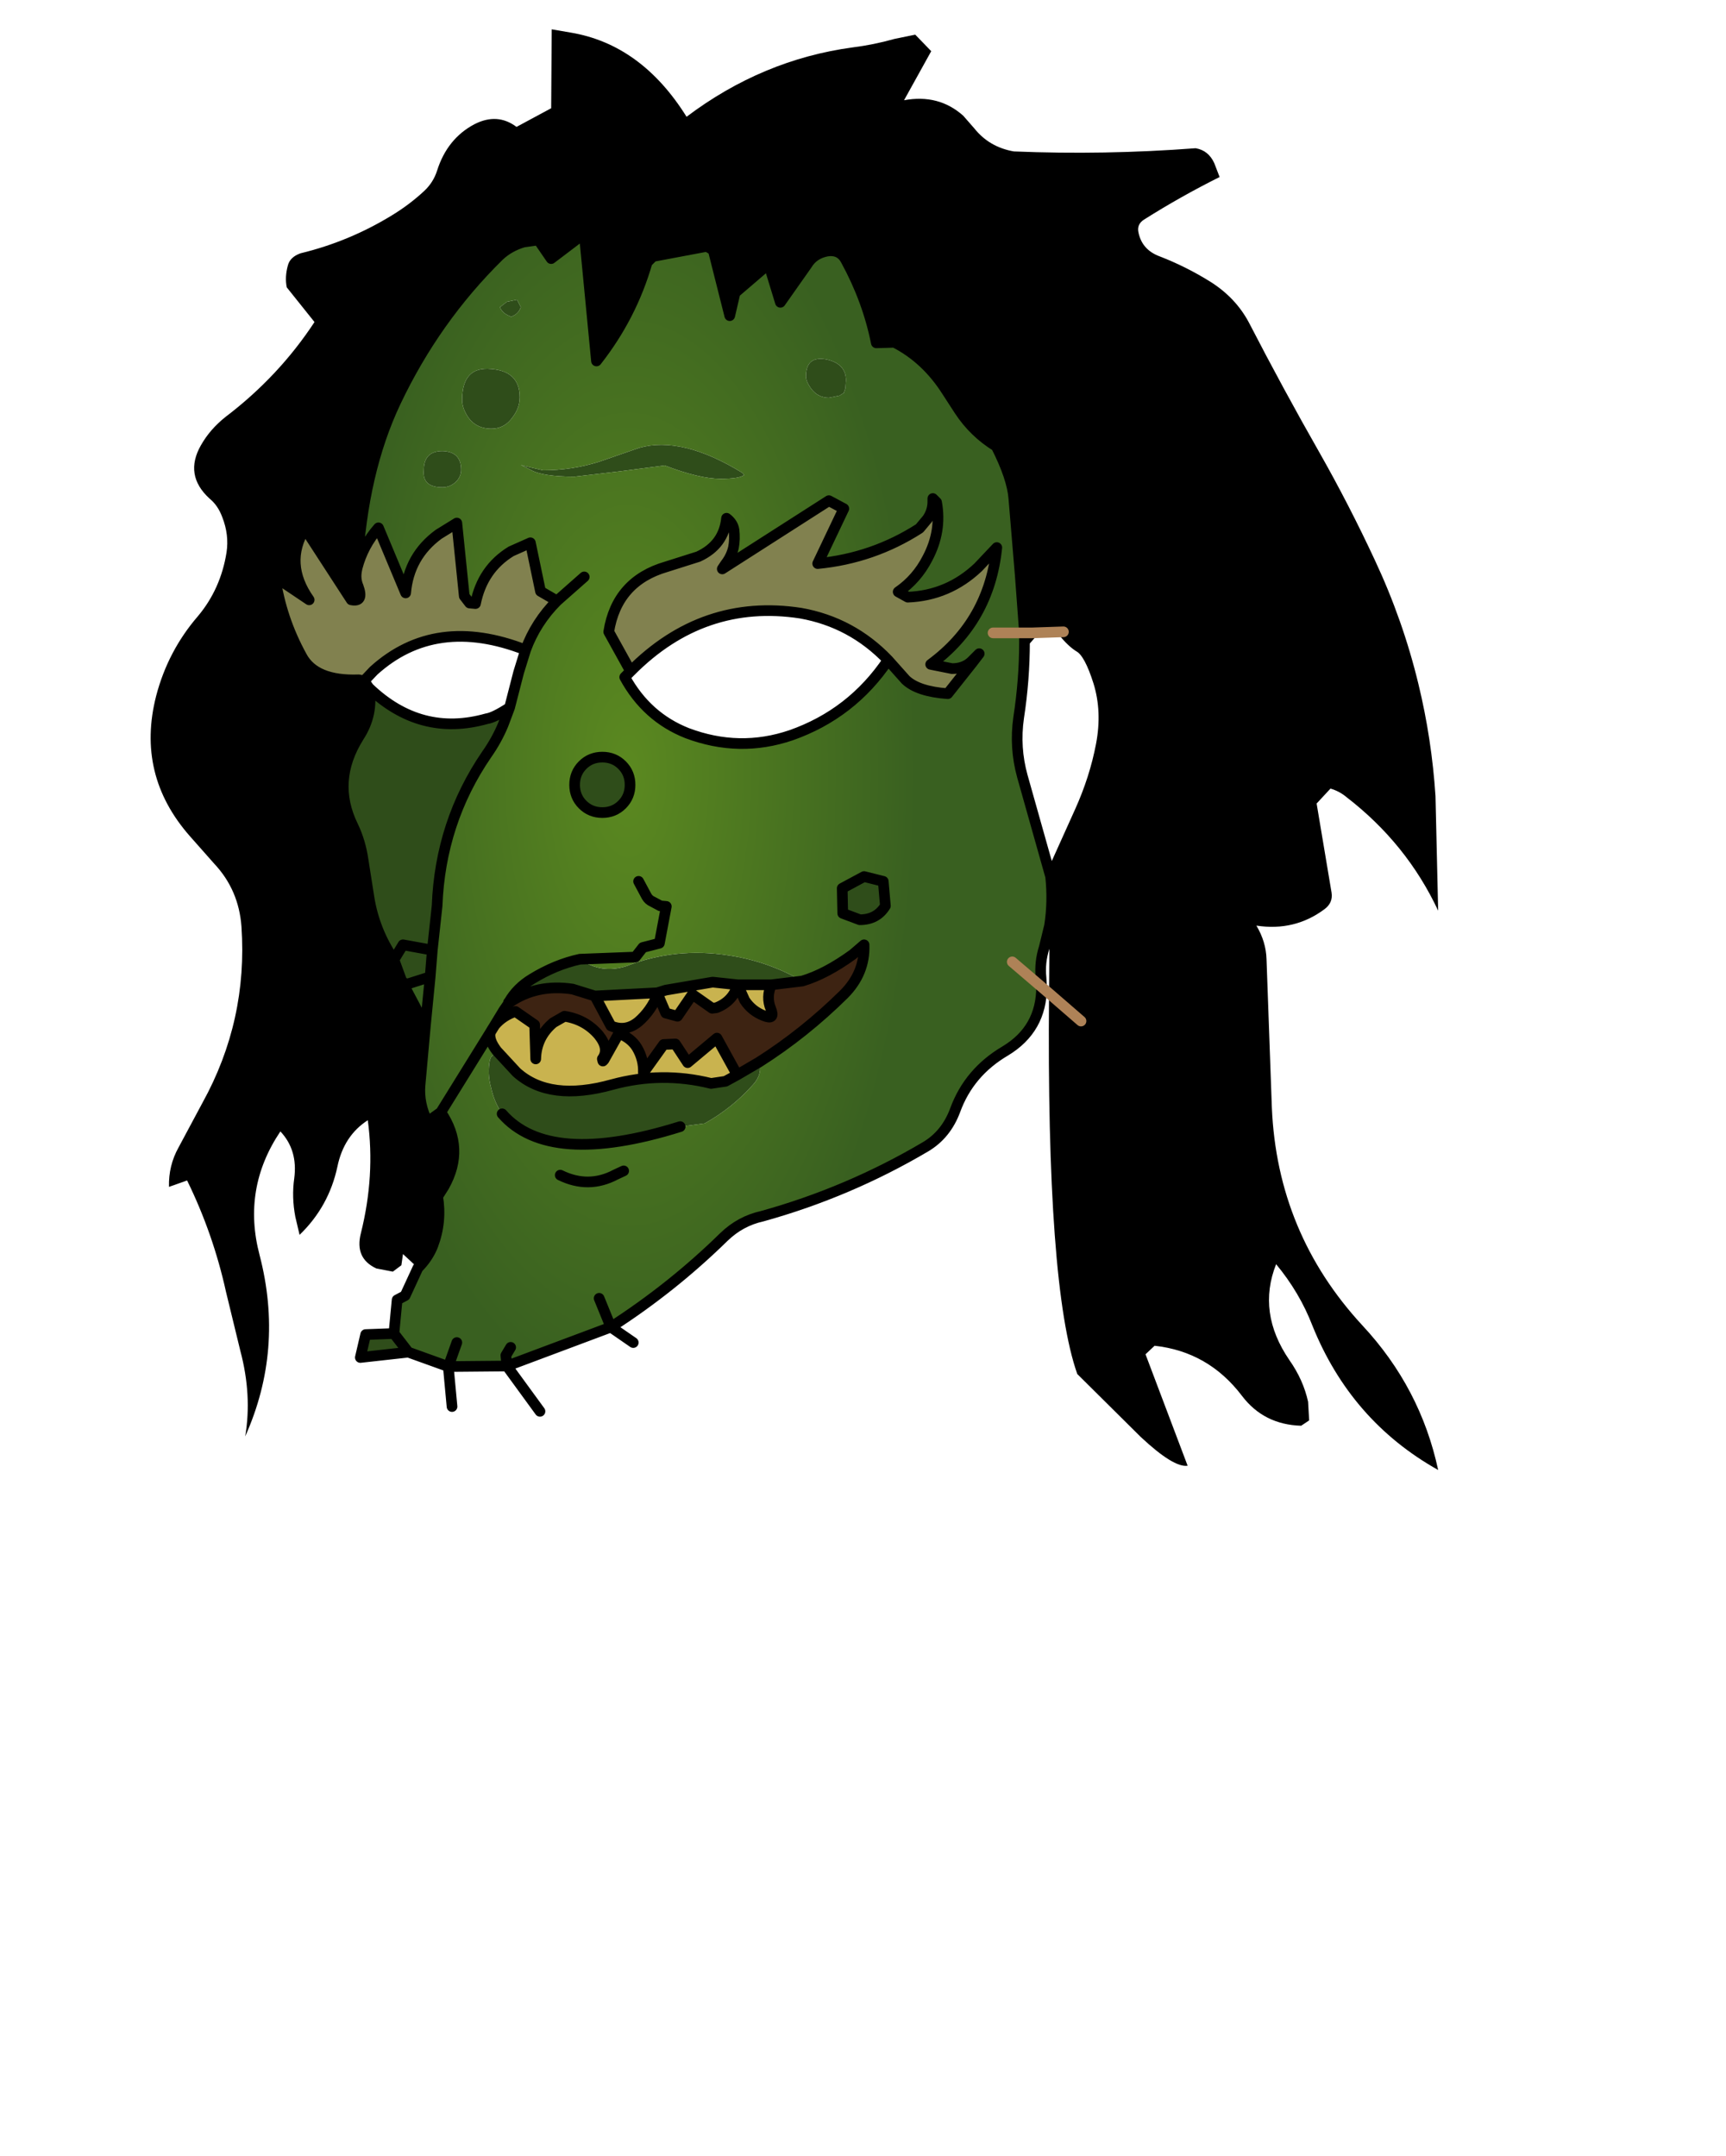 <svg xmlns:xlink="http://www.w3.org/1999/xlink" xmlns="http://www.w3.org/2000/svg" height="202.2px" width="161.9px">
  <g transform="matrix(1.0, 0.0, 0.0, 1.0, 74.15, 81.7)">
    <g data-characterId="1402" height="135.1" transform="matrix(1.0, 0.0, 0.0, 1.0, -60.0, -78.95)" width="120.75" xlink:href="#shape0"><g id="shape0" transform="matrix(1.0, 0.0, 0.0, 1.0, 60.0, 78.95)">
      <path d="M-33.8 9.9 L-34.25 14.5 -36.45 10.35 -36.0 10.6 -33.8 9.9 M-26.45 12.3 L-26.4 12.3 -26.35 12.3 -26.4 12.35 -26.45 12.3" fill="#396020" fill-rule="evenodd" stroke="none"/>
      <path d="M-28.15 15.1 L-28.0 14.85 -27.75 14.45 -28.15 15.1 -27.75 14.45 Q-27.0 13.55 -25.8 13.15 L-24.0 14.4 -23.9 17.6 Q-23.85 15.55 -22.25 14.2 L-21.2 13.6 Q-19.25 13.9 -18.0 15.35 -16.95 16.65 -17.65 17.6 L-17.6 17.8 -17.5 17.7 -16.1 15.2 Q-14.95 15.65 -14.4 16.55 -13.75 17.65 -13.8 18.9 L-11.9 16.25 -10.8 16.2 -9.65 17.95 -6.9 15.65 -5.0 19.1 -6.1 19.7 -7.45 19.9 Q-12.1 18.75 -16.7 20.0 -22.6 21.65 -25.7 18.85 L-27.55 16.85 Q-28.35 15.8 -28.15 15.1 M-18.35 11.7 L-12.5 11.4 -11.7 11.15 -7.3 10.4 -4.95 10.65 -1.8 10.65 Q-2.3 11.8 -1.85 12.9 -1.4 14.0 -2.5 13.55 -3.65 13.1 -4.3 12.1 L-4.95 10.65 Q-5.4 12.2 -6.95 12.8 L-7.35 12.85 -9.2 11.55 -10.6 13.6 -11.7 13.3 -12.45 11.55 Q-13.1 13.1 -14.25 14.1 -15.45 15.1 -16.85 14.5 L-18.35 11.7" fill="#c9b34f" fill-rule="evenodd" stroke="none"/>
      <path d="M-25.3 -52.9 Q-25.5 -52.25 -26.2 -52.0 -27.05 -52.3 -27.25 -52.9 L-26.6 -53.4 -25.65 -53.6 -25.3 -52.9 M-4.35 -37.15 Q-4.8 -36.8 -6.55 -36.8 -8.55 -36.8 -11.8 -38.05 L-16.0 -37.5 -20.25 -37.0 Q-23.3 -37.0 -24.4 -37.65 L-25.3 -38.1 -24.95 -38.0 -23.2 -37.6 Q-20.5 -37.6 -17.95 -38.4 L-14.2 -39.7 Q-10.2 -40.85 -4.5 -37.35 L-4.35 -37.15 M-26.05 -42.6 Q-26.8 -41.5 -28.05 -41.5 -29.6 -41.5 -30.35 -42.75 -30.8 -43.5 -30.8 -44.2 -30.8 -47.35 -28.1 -47.1 -25.4 -46.9 -25.4 -44.45 -25.4 -43.45 -26.05 -42.6 M-32.65 -39.4 Q-30.9 -39.35 -30.9 -37.65 -30.9 -36.95 -31.45 -36.45 -32.0 -36.0 -32.65 -36.0 -34.55 -36.0 -34.4 -37.6 -34.4 -39.4 -32.65 -39.4 M-39.55 -17.2 Q-34.7 -12.55 -28.5 -14.3 -27.8 -14.4 -26.35 -15.35 L-26.95 -13.75 Q-27.55 -12.3 -28.5 -10.95 -32.85 -4.6 -33.15 3.25 L-33.6 7.4 -33.8 9.9 -36.0 10.6 -36.45 10.35 -37.2 8.3 Q-39.05 5.6 -39.55 2.4 L-40.1 -1.1 Q-40.35 -2.8 -41.05 -4.25 -43.1 -8.45 -40.5 -12.6 -39.1 -14.75 -39.55 -17.2 M-26.4 12.3 L-26.4 12.25 Q-25.65 10.95 -24.25 10.1 -22.05 8.75 -19.75 8.25 -17.75 9.65 -15.4 8.9 -10.75 7.1 -5.75 7.9 -2.1 8.45 1.1 10.3 L-1.8 10.65 -4.95 10.65 -7.3 10.4 -11.7 11.15 -12.5 11.4 -18.35 11.7 -20.45 11.05 Q-23.8 10.55 -26.35 12.3 L-26.4 12.3 M-17.65 -10.7 Q-16.55 -10.7 -15.8 -9.95 -15.05 -9.2 -15.05 -8.1 -15.05 -7.0 -15.8 -6.25 -16.55 -5.5 -17.65 -5.5 -18.75 -5.5 -19.5 -6.25 -20.25 -7.0 -20.25 -8.1 -20.25 -9.2 -19.5 -9.95 -18.75 -10.7 -17.65 -10.7 M5.15 -45.3 L5.0 -44.85 4.6 -44.6 3.6 -44.4 Q2.55 -44.4 1.9 -45.3 1.45 -45.95 1.45 -46.4 1.45 -48.35 3.35 -48.0 5.2 -47.6 5.2 -46.05 L5.15 -45.3 M8.7 0.95 L8.9 3.25 Q8.1 4.55 6.5 4.55 L4.9 3.95 4.85 1.6 6.9 0.5 8.7 0.95 M-2.95 17.9 Q-2.6 19.0 -3.5 20.0 -5.45 22.2 -8.05 23.65 L-10.35 23.95 Q-22.65 27.8 -27.05 22.75 -27.8 21.65 -28.1 20.25 -28.45 18.95 -28.2 17.7 L-28.1 17.45 -27.55 16.85 -25.7 18.85 Q-22.6 21.65 -16.7 20.0 -12.1 18.75 -7.45 19.9 L-6.1 19.7 -5.0 19.1 -2.95 17.9 M-37.2 8.3 L-36.35 6.9 -33.6 7.4 -36.35 6.9 -37.2 8.3 M-37.2 43.35 L-35.85 45.1 -40.35 45.6 -39.85 43.45 -37.2 43.35" fill="#2f4d1a" fill-rule="evenodd" stroke="none"/>
      <path d="M-34.95 37.2 L-36.35 35.9 -36.5 36.95 -37.3 37.55 -38.85 37.25 Q-40.9 36.3 -40.3 33.95 -38.95 28.55 -39.65 23.35 -41.9 24.8 -42.5 27.7 -43.3 31.45 -46.05 34.1 L-46.45 32.4 Q-46.8 30.55 -46.55 28.8 -46.2 26.15 -47.85 24.4 -51.45 29.75 -49.8 36.0 -47.5 44.85 -51.15 53.0 -50.5 49.15 -51.6 45.0 L-52.95 39.45 Q-54.15 34.0 -56.6 29.0 L-58.3 29.6 Q-58.35 27.6 -57.4 25.9 L-55.15 21.7 Q-50.9 14.0 -51.5 5.2 -51.75 1.75 -54.05 -0.7 L-56.35 -3.3 Q-61.4 -9.05 -59.5 -16.45 -58.4 -20.65 -55.6 -23.9 -53.45 -26.45 -52.9 -29.9 -52.65 -31.55 -53.3 -33.2 -53.7 -34.3 -54.5 -34.95 -56.9 -37.15 -55.3 -39.95 -54.45 -41.45 -53.0 -42.6 -48.0 -46.4 -44.65 -51.5 L-47.25 -54.75 Q-47.45 -55.7 -47.15 -56.8 -46.95 -57.6 -45.95 -57.95 -41.4 -59.05 -37.4 -61.5 -35.75 -62.5 -34.35 -63.8 -33.5 -64.6 -33.15 -65.7 -32.2 -68.7 -29.65 -70.05 -27.5 -71.15 -25.7 -69.8 L-22.45 -71.55 -22.4 -78.95 -20.65 -78.65 Q-14.0 -77.55 -9.75 -70.75 -2.65 -76.1 5.8 -77.25 7.8 -77.5 9.75 -78.05 L11.7 -78.45 13.2 -76.9 10.65 -72.3 Q13.9 -72.9 16.2 -70.85 L17.25 -69.65 Q18.65 -67.9 20.95 -67.5 29.45 -67.15 38.0 -67.8 39.2 -67.6 39.75 -66.4 L40.25 -65.1 Q36.55 -63.25 33.15 -61.1 32.45 -60.65 32.65 -59.85 33.0 -58.25 34.65 -57.65 37.1 -56.7 39.35 -55.3 41.75 -53.8 43.0 -51.45 46.2 -45.25 49.65 -39.2 52.4 -34.35 54.8 -29.2 57.45 -23.55 58.9 -17.55 60.15 -12.4 60.5 -7.05 L60.75 3.7 Q57.8 -2.6 52.15 -6.95 51.5 -7.5 50.65 -7.75 L49.35 -6.35 50.75 2.0 Q50.9 2.95 50.1 3.55 47.3 5.65 43.7 5.1 44.6 6.6 44.65 8.25 L45.15 22.15 Q45.65 33.95 53.65 42.6 59.1 48.45 60.75 56.15 52.55 51.55 48.95 42.6 47.75 39.5 45.55 36.85 43.75 41.4 46.8 45.85 48.1 47.7 48.55 49.75 L48.65 51.5 47.9 52.0 Q44.4 51.9 42.35 49.2 39.2 45.05 34.15 44.5 L33.3 45.3 37.25 55.75 Q35.95 55.95 32.85 53.05 L26.9 47.15 Q24.0 38.95 24.25 11.45 L24.3 5.1 Q24.65 2.85 24.4 0.5 L27.15 -5.6 Q28.55 -8.7 29.15 -11.85 29.75 -15.0 28.9 -17.75 28.05 -20.45 27.15 -21.0 26.4 -21.45 25.6 -22.45 L25.25 -22.9 Q24.35 -24.1 22.65 -22.35 L21.95 -22.35 22.65 -22.35 21.95 -21.55 21.95 -22.35 21.55 -27.75 20.95 -34.95 Q20.8 -36.9 19.3 -39.85 17.2 -41.15 15.85 -43.2 L14.65 -45.05 Q12.7 -48.1 9.75 -49.6 L8.05 -49.55 Q7.25 -53.55 5.2 -57.3 4.65 -58.35 3.4 -58.15 2.15 -57.9 1.55 -56.9 L-0.95 -53.35 -2.05 -56.95 -5.2 -54.25 -5.7 -52.1 -7.25 -58.25 -7.85 -58.6 -12.9 -57.65 -13.45 -57.1 Q-14.9 -52.05 -18.2 -47.85 L-19.35 -59.8 -22.45 -57.45 -23.65 -59.2 -25.05 -59.0 Q-26.4 -58.6 -27.35 -57.7 -33.35 -51.8 -37.05 -44.0 -40.15 -37.45 -40.65 -28.45 L-40.7 -28.2 Q-40.85 -27.4 -40.55 -26.7 -40.0 -25.2 -41.2 -25.45 L-45.55 -32.15 Q-47.55 -28.85 -45.15 -25.45 L-48.35 -27.6 Q-47.8 -23.7 -45.85 -20.15 -44.6 -17.8 -40.5 -17.95 L-40.0 -17.85 -39.55 -17.2 Q-39.1 -14.75 -40.5 -12.6 -43.1 -8.45 -41.05 -4.25 -40.35 -2.8 -40.1 -1.1 L-39.55 2.4 Q-39.05 5.6 -37.2 8.3 L-36.45 10.35 -34.25 14.5 -34.75 20.05 Q-34.9 21.8 -34.05 23.5 L-32.8 22.6 Q-30.5 26.0 -32.5 29.55 L-33.1 30.5 Q-32.7 32.85 -33.55 35.1 -34.0 36.25 -34.95 37.2 M20.7 -39.1 Q19.95 -39.45 19.3 -39.85 19.95 -39.45 20.7 -39.1 M27.25 14.05 L24.25 11.45 27.25 14.05" fill="#000000" fill-rule="evenodd" stroke="none"/>
      <path d="M-40.7 -28.2 L-40.65 -28.45 Q-40.1 -30.55 -38.65 -32.2 L-36.1 -26.1 Q-35.8 -29.55 -33.0 -31.6 L-31.3 -32.65 -30.6 -25.8 -30.1 -25.15 -29.55 -25.1 Q-28.9 -28.35 -26.2 -30.0 L-24.4 -30.8 -23.45 -26.25 -21.9 -25.35 Q-23.9 -23.35 -24.85 -20.75 -33.3 -24.05 -39.1 -18.8 L-40.0 -17.85 -40.5 -17.95 Q-44.6 -17.8 -45.85 -20.15 -47.8 -23.7 -48.35 -27.6 L-45.15 -25.45 Q-47.55 -28.85 -45.55 -32.15 L-41.2 -25.45 Q-40.0 -25.2 -40.55 -26.7 -40.85 -27.4 -40.7 -28.2 M-15.0 -18.75 L-17.05 -22.45 Q-16.3 -27.2 -11.65 -28.55 L-8.65 -29.5 Q-6.25 -30.6 -6.0 -33.1 -5.4 -32.65 -5.3 -32.0 -5.2 -31.15 -5.35 -30.35 -5.55 -29.5 -6.1 -28.8 L-6.4 -28.35 3.6 -34.75 5.0 -34.0 2.55 -28.85 Q7.75 -29.35 12.1 -32.15 L12.85 -33.05 Q13.35 -33.8 13.35 -34.65 L13.5 -34.8 13.7 -34.6 Q14.2 -31.9 12.85 -29.35 11.85 -27.4 10.1 -26.2 L11.0 -25.7 Q14.8 -25.85 17.6 -28.5 L19.35 -30.35 Q18.65 -23.45 13.15 -19.4 L15.15 -19.0 Q16.25 -19.0 16.95 -19.65 L17.05 -19.55 14.75 -16.65 Q11.95 -16.85 10.8 -17.95 L9.15 -19.8 Q5.75 -23.35 0.95 -24.2 -8.2 -25.6 -15.0 -18.75" fill="#81814f" fill-rule="evenodd" stroke="none"/>
      <path d="M-27.75 14.45 L-26.9 13.05 -26.45 12.4 -26.4 12.35 -26.35 12.3 Q-23.8 10.55 -20.45 11.05 L-18.35 11.7 -16.85 14.5 Q-15.45 15.1 -14.25 14.1 -13.1 13.1 -12.45 11.55 L-11.7 13.3 -10.6 13.6 -9.2 11.55 -7.35 12.85 -6.95 12.8 Q-5.4 12.2 -4.95 10.65 L-4.3 12.1 Q-3.65 13.1 -2.5 13.55 -1.4 14.0 -1.85 12.9 -2.3 11.8 -1.8 10.65 L1.1 10.3 Q3.3 9.65 5.85 7.8 L6.9 6.9 Q7.0 9.55 5.0 11.55 1.3 15.2 -2.95 17.9 L-5.0 19.1 -6.9 15.65 -9.65 17.95 -10.8 16.2 -11.9 16.25 -13.8 18.9 Q-13.75 17.65 -14.4 16.55 -14.95 15.65 -16.1 15.2 L-17.5 17.7 -17.65 17.6 Q-16.95 16.65 -18.0 15.35 -19.25 13.9 -21.2 13.6 L-22.25 14.2 Q-23.85 15.55 -23.9 17.6 L-24.0 14.4 -25.8 13.15 Q-27.0 13.55 -27.75 14.45" fill="#3d2312" fill-rule="evenodd" stroke="none"/>
      <path d="M23.55 10.85 Q23.55 14.8 20.15 16.85 16.75 18.85 15.45 22.4 14.6 24.7 12.65 25.85 5.45 30.1 -2.65 32.35 -4.7 32.8 -6.25 34.3 -11.1 39.05 -16.85 42.75 L-26.6 46.4 -26.7 45.4 -26.25 44.65 -26.7 45.4 -26.6 46.4 -32.1 46.45 -35.85 45.1 -37.2 43.35 -36.9 40.2 -36.15 39.8 -34.95 37.2 Q-34.0 36.25 -33.55 35.1 -32.7 32.85 -33.1 30.5 L-32.5 29.55 Q-30.5 26.0 -32.8 22.6 L-34.05 23.5 Q-34.9 21.8 -34.75 20.05 L-34.25 14.5 -33.8 9.9 -33.6 7.4 -33.15 3.25 Q-32.85 -4.6 -28.5 -10.95 -27.55 -12.3 -26.95 -13.75 L-26.35 -15.35 -25.5 -18.65 -24.85 -20.75 Q-23.9 -23.35 -21.9 -25.35 L-23.45 -26.25 -24.4 -30.8 -26.2 -30.0 Q-28.9 -28.35 -29.55 -25.1 L-30.1 -25.15 -30.6 -25.8 -31.3 -32.65 -33.0 -31.6 Q-35.8 -29.55 -36.1 -26.1 L-38.65 -32.2 Q-40.1 -30.55 -40.65 -28.45 -40.15 -37.45 -37.05 -44.0 -33.35 -51.8 -27.35 -57.7 -26.4 -58.6 -25.05 -59.0 L-23.65 -59.2 -22.45 -57.45 -19.35 -59.8 -18.2 -47.85 Q-14.9 -52.05 -13.45 -57.1 L-12.9 -57.65 -7.85 -58.6 -7.25 -58.25 -5.7 -52.1 -5.2 -54.25 -2.05 -56.95 -0.95 -53.35 1.55 -56.9 Q2.15 -57.9 3.4 -58.15 4.65 -58.35 5.2 -57.3 7.25 -53.55 8.05 -49.55 L9.75 -49.6 Q12.7 -48.1 14.65 -45.05 L15.85 -43.2 Q17.2 -41.15 19.3 -39.85 20.8 -36.9 20.95 -34.95 L21.55 -27.75 21.95 -22.35 21.95 -21.55 Q21.95 -17.95 21.4 -14.4 21.0 -11.6 21.75 -8.9 L24.4 0.5 Q24.65 2.85 24.3 5.1 L23.8 7.15 Q23.35 8.55 23.5 10.0 L23.55 10.85 20.8 8.5 23.55 10.85 M-25.3 -52.9 L-25.65 -53.6 -26.6 -53.4 -27.25 -52.9 Q-27.05 -52.3 -26.2 -52.0 -25.5 -52.25 -25.3 -52.9 M-4.35 -37.15 L-4.5 -37.35 Q-10.2 -40.85 -14.2 -39.7 L-17.95 -38.4 Q-20.5 -37.6 -23.2 -37.6 L-24.95 -38.0 -25.3 -38.1 -24.4 -37.65 Q-23.3 -37.0 -20.25 -37.0 L-16.0 -37.5 -11.8 -38.05 Q-8.55 -36.8 -6.55 -36.8 -4.8 -36.8 -4.35 -37.15 M13.35 -34.65 Q13.35 -33.8 12.85 -33.05 L12.1 -32.15 Q7.75 -29.35 2.55 -28.85 L5.0 -34.0 3.6 -34.75 -6.4 -28.35 -6.1 -28.8 Q-5.55 -29.5 -5.35 -30.35 -5.2 -31.15 -5.3 -32.0 -5.4 -32.65 -6.0 -33.1 -6.25 -30.6 -8.65 -29.5 L-11.65 -28.55 Q-16.3 -27.2 -17.05 -22.45 L-15.0 -18.75 -15.55 -18.2 Q-13.5 -14.45 -9.7 -12.95 -4.8 -11.1 0.05 -12.75 5.75 -14.75 9.15 -19.8 L10.8 -17.95 Q11.95 -16.85 14.75 -16.65 L17.05 -19.55 17.7 -20.4 16.95 -19.65 Q16.25 -19.0 15.15 -19.0 L13.15 -19.4 Q18.65 -23.45 19.35 -30.35 L17.6 -28.5 Q14.8 -25.85 11.0 -25.7 L10.1 -26.2 Q11.85 -27.4 12.85 -29.35 14.2 -31.9 13.7 -34.6 L13.5 -34.8 13.35 -34.95 13.35 -34.65 M-32.65 -39.4 Q-34.4 -39.4 -34.4 -37.6 -34.55 -36.0 -32.65 -36.0 -32.0 -36.0 -31.45 -36.45 -30.9 -36.95 -30.9 -37.65 -30.9 -39.35 -32.65 -39.4 M-26.05 -42.6 Q-25.4 -43.45 -25.4 -44.45 -25.4 -46.9 -28.1 -47.1 -30.8 -47.35 -30.8 -44.2 -30.8 -43.5 -30.35 -42.75 -29.6 -41.5 -28.05 -41.5 -26.8 -41.5 -26.05 -42.6 M-28.15 15.1 L-32.8 22.6 -28.15 15.1 Q-28.35 15.8 -27.55 16.85 L-28.1 17.45 -28.2 17.7 Q-28.45 18.95 -28.1 20.25 -27.8 21.65 -27.05 22.75 -22.65 27.8 -10.35 23.95 L-8.05 23.65 Q-5.45 22.2 -3.5 20.0 -2.6 19.0 -2.95 17.9 1.3 15.2 5.0 11.55 7.0 9.55 6.9 6.9 L5.85 7.8 Q3.3 9.65 1.1 10.3 -2.1 8.45 -5.75 7.9 -10.75 7.1 -15.4 8.9 -17.75 9.65 -19.75 8.25 -22.05 8.75 -24.25 10.1 -25.65 10.95 -26.4 12.25 L-26.4 12.3 -26.45 12.3 -26.45 12.4 -26.9 13.05 -27.75 14.45 -28.0 14.85 -28.15 15.1 M-14.25 0.95 L-13.5 2.35 Q-13.3 2.7 -12.95 2.85 L-12.2 3.25 -11.65 3.3 -12.3 6.75 -13.85 7.15 -14.55 8.05 -19.75 8.25 -14.55 8.05 -13.85 7.15 -12.3 6.75 -11.65 3.3 -12.2 3.25 -12.95 2.85 Q-13.3 2.7 -13.5 2.35 L-14.25 0.95 M-17.65 -10.7 Q-18.75 -10.7 -19.5 -9.95 -20.25 -9.2 -20.25 -8.1 -20.25 -7.0 -19.5 -6.25 -18.75 -5.5 -17.65 -5.5 -16.55 -5.5 -15.8 -6.25 -15.05 -7.0 -15.05 -8.1 -15.05 -9.2 -15.8 -9.95 -16.55 -10.7 -17.65 -10.7 M-19.35 -27.6 L-21.9 -25.35 -19.35 -27.6 M5.15 -45.3 L5.2 -46.05 Q5.2 -47.6 3.35 -48.0 1.45 -48.35 1.45 -46.4 1.45 -45.95 1.9 -45.3 2.55 -44.4 3.6 -44.4 L4.6 -44.6 5.0 -44.85 5.15 -45.3 M19.0 -22.35 L21.95 -22.35 19.0 -22.35 M8.7 0.95 L6.9 0.5 4.85 1.6 4.9 3.95 6.5 4.55 Q8.1 4.55 8.9 3.25 L8.7 0.95 M-31.3 44.2 L-32.1 46.45 -31.3 44.2 M-17.95 40.05 L-16.85 42.75 -17.95 40.05 M-15.65 28.1 L-16.4 28.45 Q-18.95 29.8 -21.6 28.5 -18.95 29.8 -16.4 28.45 L-15.65 28.1" fill="url(#gradient0)" fill-rule="evenodd" stroke="none"/>
      <path d="M23.55 10.85 Q23.55 14.8 20.15 16.85 16.75 18.85 15.45 22.4 14.6 24.7 12.65 25.85 5.45 30.1 -2.65 32.35 -4.7 32.8 -6.25 34.3 -11.1 39.05 -16.85 42.75 L-14.75 44.2 M-40.65 -28.45 Q-40.15 -37.45 -37.05 -44.0 -33.35 -51.8 -27.35 -57.7 -26.4 -58.6 -25.05 -59.0 L-23.65 -59.2 -22.45 -57.45 -19.35 -59.8 -18.2 -47.85 Q-14.9 -52.05 -13.45 -57.1 L-12.9 -57.65 -7.85 -58.6 -7.25 -58.25 -5.7 -52.1 -5.2 -54.25 -2.05 -56.95 -0.95 -53.35 1.55 -56.9 Q2.15 -57.9 3.4 -58.15 4.65 -58.35 5.2 -57.3 7.25 -53.55 8.05 -49.55 L9.75 -49.6 Q12.7 -48.1 14.65 -45.05 L15.85 -43.2 Q17.2 -41.15 19.3 -39.85 19.95 -39.45 20.7 -39.1 M-40.7 -28.2 L-40.65 -28.45 -40.7 -28.2 Q-40.85 -27.4 -40.55 -26.7 -40.0 -25.2 -41.2 -25.45 L-45.55 -32.15 Q-47.55 -28.85 -45.15 -25.45 L-48.35 -27.6 Q-47.8 -23.7 -45.85 -20.15 -44.6 -17.8 -40.5 -17.95 L-40.0 -17.85 -39.1 -18.8 Q-33.3 -24.05 -24.85 -20.75 -23.9 -23.35 -21.9 -25.35 L-23.45 -26.25 -24.4 -30.8 -26.2 -30.0 Q-28.9 -28.35 -29.55 -25.1 L-30.1 -25.15 -30.6 -25.8 -31.3 -32.65 -33.0 -31.6 Q-35.8 -29.55 -36.1 -26.1 L-38.65 -32.2 Q-40.1 -30.55 -40.65 -28.45 M-15.0 -18.75 L-17.05 -22.45 Q-16.3 -27.2 -11.65 -28.55 L-8.65 -29.5 Q-6.25 -30.6 -6.0 -33.1 -5.4 -32.65 -5.3 -32.0 -5.2 -31.15 -5.35 -30.35 -5.55 -29.5 -6.1 -28.8 L-6.4 -28.35 3.6 -34.75 5.0 -34.0 2.55 -28.85 Q7.75 -29.35 12.1 -32.15 L12.85 -33.05 Q13.35 -33.8 13.35 -34.65 L13.35 -34.95 13.5 -34.8 13.7 -34.6 Q14.2 -31.9 12.85 -29.35 11.85 -27.4 10.1 -26.2 L11.0 -25.7 Q14.8 -25.85 17.6 -28.5 L19.35 -30.35 Q18.65 -23.45 13.15 -19.4 L15.15 -19.0 Q16.25 -19.0 16.95 -19.65 L17.7 -20.4 17.05 -19.55 14.75 -16.65 Q11.95 -16.85 10.8 -17.95 L9.15 -19.8 Q5.75 -14.75 0.05 -12.75 -4.8 -11.1 -9.7 -12.95 -13.5 -14.45 -15.55 -18.2 L-15.0 -18.75 Q-8.2 -25.6 0.95 -24.2 5.75 -23.35 9.15 -19.8 M-26.35 -15.35 L-25.5 -18.65 -24.85 -20.75 M-39.55 -17.2 Q-34.7 -12.55 -28.5 -14.3 -27.8 -14.4 -26.35 -15.35 L-26.95 -13.75 Q-27.55 -12.3 -28.5 -10.95 -32.85 -4.6 -33.15 3.25 L-33.6 7.4 -33.8 9.9 -34.25 14.5 -34.75 20.05 Q-34.9 21.8 -34.05 23.5 L-32.8 22.6 -28.15 15.1 -28.0 14.85 -27.75 14.45 -26.9 13.05 -26.45 12.4 -26.45 12.3 -26.4 12.3 -26.4 12.25 Q-25.65 10.95 -24.25 10.1 -22.05 8.75 -19.75 8.25 L-14.55 8.05 -13.85 7.15 -12.3 6.75 -11.65 3.3 -12.2 3.25 -12.95 2.85 Q-13.3 2.7 -13.5 2.35 L-14.25 0.95 M-36.45 10.35 L-37.2 8.3 Q-39.05 5.6 -39.55 2.4 L-40.1 -1.1 Q-40.35 -2.8 -41.05 -4.25 -43.1 -8.45 -40.5 -12.6 -39.1 -14.75 -39.55 -17.2 L-40.0 -17.85 M-17.65 -10.7 Q-18.75 -10.7 -19.5 -9.95 -20.25 -9.2 -20.25 -8.1 -20.25 -7.0 -19.5 -6.25 -18.75 -5.5 -17.65 -5.5 -16.55 -5.5 -15.8 -6.25 -15.05 -7.0 -15.05 -8.1 -15.05 -9.2 -15.8 -9.95 -16.55 -10.7 -17.65 -10.7 M-21.9 -25.35 L-19.35 -27.6 M19.3 -39.85 Q20.8 -36.9 20.95 -34.95 L21.55 -27.75 21.95 -22.35 21.95 -21.55 Q21.95 -17.95 21.4 -14.4 21.0 -11.6 21.75 -8.9 L24.4 0.5 Q24.65 2.85 24.3 5.1 L23.8 7.15 Q23.35 8.55 23.5 10.0 L23.55 10.85 M22.65 -22.35 Q24.35 -24.1 25.25 -22.9 L25.6 -22.45 Q26.4 -21.45 27.15 -21.0 28.05 -20.45 28.9 -17.75 29.75 -15.0 29.15 -11.85 28.55 -8.7 27.15 -5.6 L24.4 0.5 M22.65 -22.35 L21.95 -21.55 M8.7 0.95 L6.9 0.5 4.85 1.6 4.9 3.95 6.5 4.55 Q8.1 4.55 8.9 3.25 L8.7 0.95 M1.1 10.3 Q3.3 9.65 5.85 7.8 L6.9 6.9 Q7.0 9.55 5.0 11.55 1.3 15.2 -2.95 17.9 L-5.0 19.1 -6.1 19.7 -7.45 19.9 Q-12.1 18.75 -16.7 20.0 -22.6 21.65 -25.7 18.85 L-27.55 16.85 Q-28.35 15.8 -28.15 15.1 L-27.75 14.45 Q-27.0 13.55 -25.8 13.15 L-24.0 14.4 -23.9 17.6 Q-23.85 15.55 -22.25 14.2 L-21.2 13.6 Q-19.25 13.9 -18.0 15.35 -16.95 16.65 -17.65 17.6 L-17.6 17.8 -17.5 17.7 -16.1 15.2 Q-14.95 15.65 -14.4 16.55 -13.75 17.65 -13.8 18.9 L-11.9 16.25 -10.8 16.2 -9.65 17.95 -6.9 15.65 -5.0 19.1 M-10.35 23.95 Q-22.65 27.8 -27.05 22.75 M-18.35 11.7 L-12.5 11.4 -11.7 11.15 -7.3 10.4 -4.95 10.65 -1.8 10.65 1.1 10.3 M-1.8 10.65 Q-2.3 11.8 -1.85 12.9 -1.4 14.0 -2.5 13.55 -3.65 13.1 -4.3 12.1 L-4.95 10.65 Q-5.4 12.2 -6.95 12.8 L-7.35 12.85 -9.2 11.55 -10.6 13.6 -11.7 13.3 -12.45 11.55 Q-13.1 13.1 -14.25 14.1 -15.45 15.1 -16.85 14.5 L-18.35 11.7 -20.45 11.05 Q-23.8 10.55 -26.35 12.3 L-26.4 12.35 -26.45 12.4 M-33.6 7.4 L-36.35 6.9 -37.2 8.3 M-33.8 9.9 L-36.0 10.6 -36.45 10.35 -34.25 14.5 M-32.8 22.6 Q-30.5 26.0 -32.5 29.55 L-33.1 30.5 Q-32.7 32.85 -33.55 35.1 -34.0 36.25 -34.95 37.2 L-36.15 39.8 -36.9 40.2 -37.2 43.35 -35.85 45.1 -32.1 46.45 -31.3 44.2 M-37.2 43.35 L-39.85 43.45 -40.35 45.6 -35.85 45.1 M-26.25 44.65 L-26.7 45.4 -26.6 46.4 -16.85 42.75 -17.95 40.05 M-32.1 46.45 L-26.6 46.4 -23.5 50.65 M-21.6 28.5 Q-18.95 29.8 -16.4 28.45 L-15.65 28.1 M-32.1 46.45 L-31.75 50.2" fill="none" stroke="#000000" stroke-linecap="round" stroke-linejoin="round" stroke-width="1.0"/>
      <path d="M24.25 11.45 L23.55 10.85 20.8 8.5 M21.95 -22.35 L22.65 -22.35 25.6 -22.45 M24.25 11.45 L27.25 14.05 M21.95 -22.35 L19.0 -22.35" fill="none" stroke="#ae8257" stroke-linecap="round" stroke-linejoin="round" stroke-width="1.0"/>
    </g>
    </g>
  </g>
  <defs>
    <radialGradient cx="0" cy="0" gradientTransform="matrix(0.033, 0.0, 0.0, 0.072, -15.2, -9.2)" gradientUnits="userSpaceOnUse" id="gradient0" r="819.2" spreadMethod="pad">
      <stop offset="0.0" stop-color="#5b8920"/>
      <stop offset="1.0" stop-color="#396020"/>
    </radialGradient>
  </defs>
</svg>